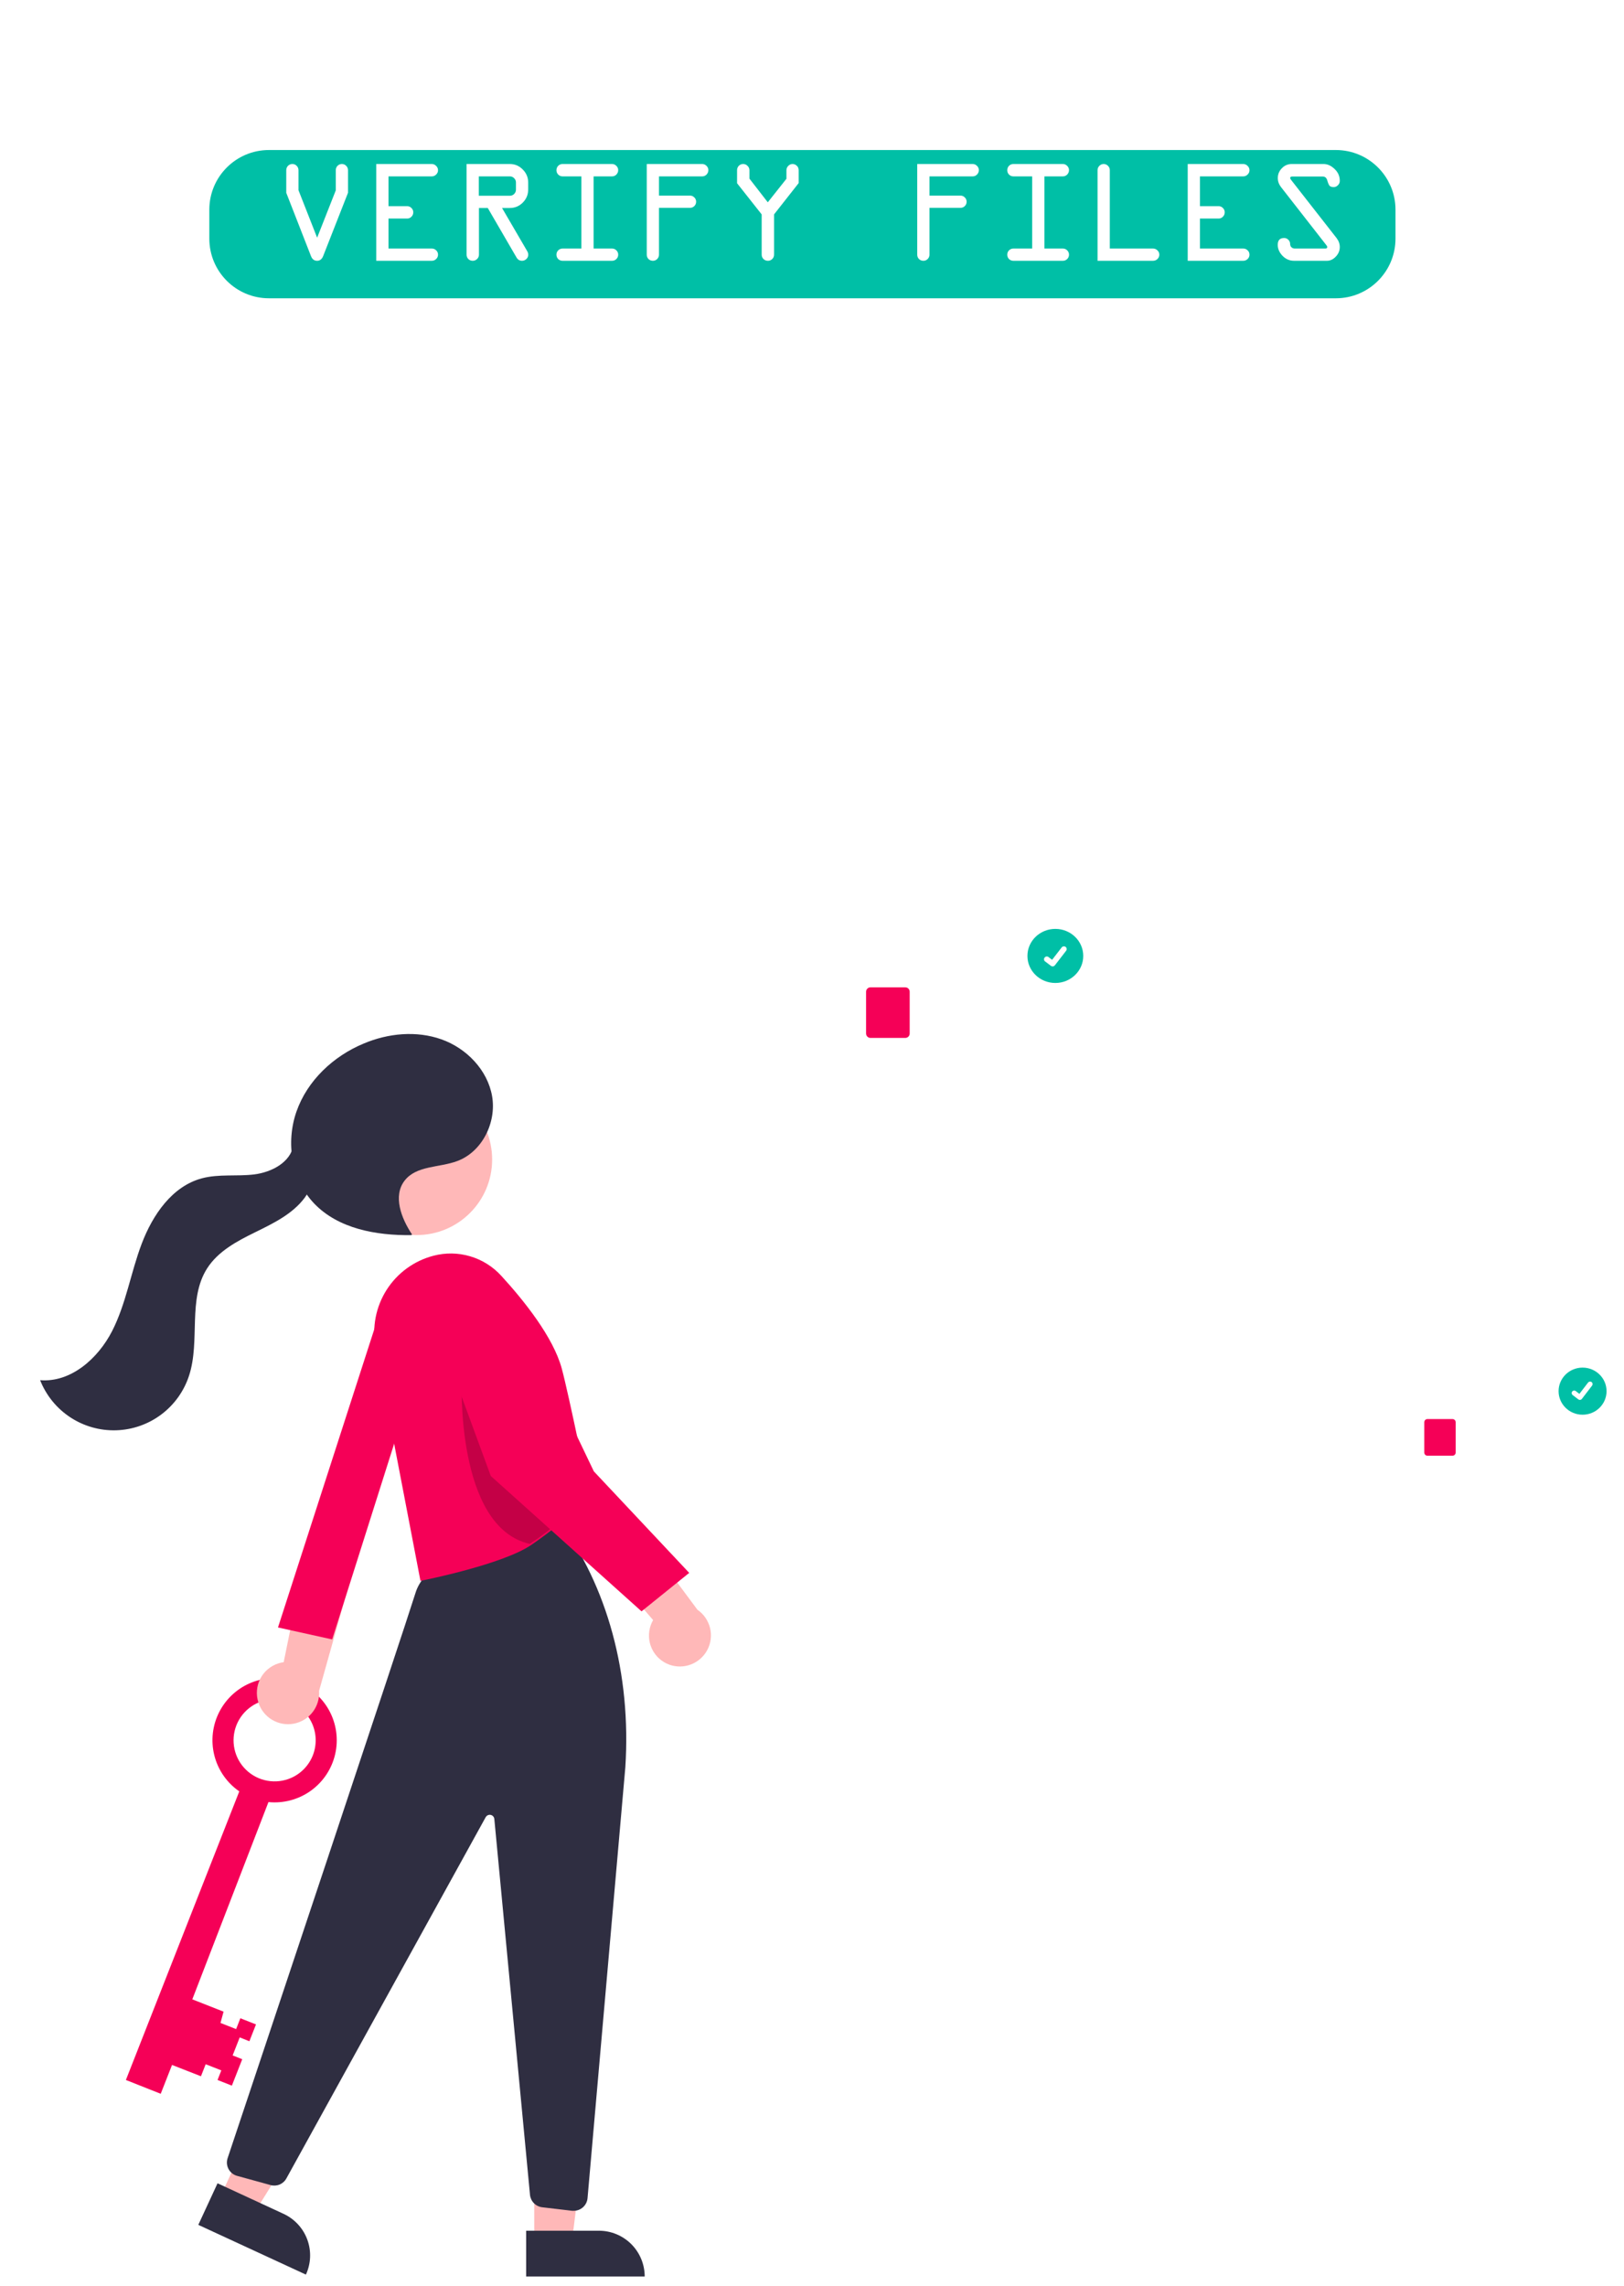 <svg width="1862" height="2621" viewBox="0 0 1862 2621" fill="none" xmlns="http://www.w3.org/2000/svg">
<g filter="url(#filter0_f)">
<path d="M1531.6 172H308.404C270.626 172 240 202.626 240 240.404V273.596C240 311.374 270.626 342 308.404 342H1531.6C1569.37 342 1600 311.374 1600 273.596V240.404C1600 202.626 1569.37 172 1531.6 172Z" fill="#00BFA6"/>
</g>
<g filter="url(#filter1_f)">
<path d="M399.013 195.208V221.01L370.456 293.739C369.009 297.246 366.726 299 363.609 299C360.324 299 357.986 297.246 356.595 293.739L328.204 221.01V195.208C328.204 193.204 328.872 191.506 330.208 190.114C331.6 188.723 333.27 188.027 335.218 188.027C337.167 188.027 338.809 188.723 340.145 190.114C341.537 191.506 342.233 193.204 342.233 195.208V218.087L363.609 272.53L384.985 218.254V195.208C384.985 193.204 385.653 191.506 386.989 190.114C388.381 188.723 390.051 188.027 391.999 188.027C393.948 188.027 395.59 188.723 396.926 190.114C398.318 191.506 399.013 193.204 399.013 195.208ZM495.04 202.222H445.44V236.374H466.816C468.709 236.374 470.351 237.07 471.743 238.462C473.135 239.853 473.831 241.495 473.831 243.388C473.831 245.392 473.135 247.09 471.743 248.482C470.407 249.873 468.765 250.569 466.816 250.569H445.44V284.972H495.207C497.1 284.972 498.742 285.668 500.133 287.059C501.525 288.395 502.221 290.038 502.221 291.986C502.221 293.934 501.497 295.604 500.05 296.996C498.658 298.332 496.988 299 495.04 299H431.412V188.027H495.04C496.988 188.027 498.658 188.75 500.05 190.198C501.497 191.59 502.221 193.26 502.221 195.208C502.221 197.101 501.497 198.743 500.05 200.134C498.658 201.526 496.988 202.222 495.04 202.222ZM534.954 291.986V188.027H584.553C590.287 188.027 595.214 190.114 599.333 194.289C603.508 198.464 605.596 203.447 605.596 209.236V217.252C605.596 223.097 603.536 228.107 599.416 232.282C595.297 236.402 590.343 238.462 584.553 238.462H575.619L604.343 287.727C605.234 289.175 605.679 290.622 605.679 292.069C605.679 293.962 604.955 295.604 603.508 296.996C602.061 298.332 600.419 299 598.581 299C595.798 299 593.683 297.747 592.235 295.242L559.252 238.462H549.149V291.986C549.149 293.934 548.425 295.604 546.978 296.996C545.586 298.332 543.916 299 541.968 299C540.019 299 538.349 298.332 536.958 296.996C535.622 295.604 534.954 293.934 534.954 291.986ZM548.982 224.433H584.553C586.502 224.433 588.144 223.765 589.48 222.429C590.872 221.038 591.567 219.368 591.567 217.419V209.236C591.567 207.288 590.872 205.646 589.48 204.31C588.144 202.918 586.502 202.222 584.553 202.222H548.982V224.433ZM645.008 188.027H701.789C703.626 188.027 705.24 188.723 706.632 190.114C708.079 191.506 708.803 193.148 708.803 195.041C708.803 196.989 708.107 198.687 706.716 200.134C705.324 201.526 703.682 202.222 701.789 202.222H680.58V284.972H701.789C703.737 284.972 705.38 285.668 706.716 287.059C708.107 288.395 708.803 290.038 708.803 291.986C708.803 293.934 708.107 295.604 706.716 296.996C705.324 298.332 703.682 299 701.789 299H645.008C643.06 299 641.39 298.332 639.998 296.996C638.662 295.604 637.994 293.934 637.994 291.986C637.994 290.038 638.662 288.395 639.998 287.059C641.39 285.668 643.06 284.972 645.008 284.972H666.551V202.222H645.008C643.06 202.222 641.39 201.526 639.998 200.134C638.662 198.743 637.994 197.101 637.994 195.208C637.994 193.204 638.662 191.506 639.998 190.114C641.39 188.723 643.06 188.027 645.008 188.027ZM741.536 291.986V188.027H805.164C807.001 188.027 808.615 188.723 810.007 190.114C811.454 191.506 812.178 193.148 812.178 195.041C812.178 196.989 811.482 198.687 810.09 200.134C808.698 201.526 807.056 202.222 805.164 202.222H755.564V224.266H791.135C793.084 224.266 794.726 224.962 796.062 226.354C797.454 227.69 798.149 229.332 798.149 231.28C798.149 233.229 797.454 234.899 796.062 236.291C794.726 237.627 793.084 238.295 791.135 238.295H755.564V291.986C755.564 293.934 754.868 295.604 753.476 296.996C752.14 298.332 750.498 299 748.55 299C746.601 299 744.931 298.332 743.54 296.996C742.204 295.604 741.536 293.934 741.536 291.986ZM887.496 245.81V291.986C887.496 293.934 886.8 295.604 885.408 296.996C884.017 298.332 882.374 299 880.482 299C878.478 299 876.78 298.332 875.388 296.996C873.997 295.604 873.301 293.934 873.301 291.986V245.81L845.077 210.071V195.208C845.077 193.204 845.745 191.506 847.081 190.114C848.473 188.723 850.143 188.027 852.091 188.027C854.04 188.027 855.71 188.75 857.101 190.198C858.549 191.59 859.272 193.26 859.272 195.208V204.811L880.315 231.948L901.691 204.978V195.208C901.691 193.26 902.387 191.59 903.779 190.198C905.17 188.75 906.813 188.027 908.705 188.027C910.542 188.027 912.157 188.695 913.548 190.031C914.996 191.311 915.719 193.037 915.719 195.208V209.904L887.496 245.81ZM1051.66 291.986V188.027H1115.29C1117.12 188.027 1118.74 188.723 1120.13 190.114C1121.58 191.506 1122.3 193.148 1122.3 195.041C1122.3 196.989 1121.61 198.687 1120.21 200.134C1118.82 201.526 1117.18 202.222 1115.29 202.222H1065.69V224.266H1101.26C1103.21 224.266 1104.85 224.962 1106.19 226.354C1107.58 227.69 1108.27 229.332 1108.27 231.28C1108.27 233.229 1107.58 234.899 1106.19 236.291C1104.85 237.627 1103.21 238.295 1101.26 238.295H1065.69V291.986C1065.69 293.934 1064.99 295.604 1063.6 296.996C1062.26 298.332 1060.62 299 1058.67 299C1056.73 299 1055.06 298.332 1053.66 296.996C1052.33 295.604 1051.66 293.934 1051.66 291.986ZM1161.88 188.027H1218.66C1220.5 188.027 1222.11 188.723 1223.5 190.114C1224.95 191.506 1225.68 193.148 1225.68 195.041C1225.68 196.989 1224.98 198.687 1223.59 200.134C1222.2 201.526 1220.55 202.222 1218.66 202.222H1197.45V284.972H1218.66C1220.61 284.972 1222.25 285.668 1223.59 287.059C1224.98 288.395 1225.68 290.038 1225.68 291.986C1225.68 293.934 1224.98 295.604 1223.59 296.996C1222.2 298.332 1220.55 299 1218.66 299H1161.88C1159.93 299 1158.26 298.332 1156.87 296.996C1155.53 295.604 1154.87 293.934 1154.87 291.986C1154.87 290.038 1155.53 288.395 1156.87 287.059C1158.26 285.668 1159.93 284.972 1161.88 284.972H1183.42V202.222H1161.88C1159.93 202.222 1158.26 201.526 1156.87 200.134C1155.53 198.743 1154.87 197.101 1154.87 195.208C1154.87 193.204 1155.53 191.506 1156.87 190.114C1158.26 188.723 1159.93 188.027 1161.88 188.027ZM1258.41 299V195.041C1258.41 193.148 1259.1 191.506 1260.5 190.114C1261.89 188.723 1263.53 188.027 1265.42 188.027C1267.32 188.027 1268.96 188.723 1270.35 190.114C1271.74 191.506 1272.44 193.148 1272.44 195.041V284.972H1322.04C1323.98 284.972 1325.65 285.668 1327.05 287.059C1328.49 288.395 1329.22 290.038 1329.22 291.986C1329.22 293.934 1328.49 295.604 1327.05 296.996C1325.65 298.332 1323.98 299 1322.04 299H1258.41ZM1425.41 202.222H1375.81V236.374H1397.19C1399.08 236.374 1400.72 237.07 1402.11 238.462C1403.51 239.853 1404.2 241.495 1404.2 243.388C1404.2 245.392 1403.51 247.09 1402.11 248.482C1400.78 249.873 1399.14 250.569 1397.19 250.569H1375.81V284.972H1425.58C1427.47 284.972 1429.11 285.668 1430.5 287.059C1431.9 288.395 1432.59 290.038 1432.59 291.986C1432.59 293.934 1431.87 295.604 1430.42 296.996C1429.03 298.332 1427.36 299 1425.41 299H1361.78V188.027H1425.41C1427.36 188.027 1429.03 188.75 1430.42 190.198C1431.87 191.59 1432.59 193.26 1432.59 195.208C1432.59 197.101 1431.87 198.743 1430.42 200.134C1429.03 201.526 1427.36 202.222 1425.41 202.222ZM1481.02 188.027H1517.51C1521.97 188.027 1526.17 189.919 1530.12 193.705C1534.13 197.435 1536.13 201.971 1536.13 207.316C1536.13 209.32 1535.41 211.017 1533.96 212.409C1532.57 213.801 1531.01 214.497 1529.29 214.497C1526.89 214.497 1525.25 213.968 1524.36 212.91C1523.47 211.797 1522.61 209.765 1521.77 206.815C1520.99 203.864 1519.21 202.389 1516.43 202.389H1481.77C1480.1 202.389 1479.27 202.918 1479.27 203.976C1479.27 204.644 1479.63 205.423 1480.36 206.314L1532.38 272.864C1534.88 276.093 1536.13 279.544 1536.13 283.218C1536.13 287.393 1534.6 291.067 1531.54 294.24C1528.54 297.413 1525.17 299 1521.44 299H1483.61C1478.6 299 1474.23 297.107 1470.5 293.322C1466.83 289.481 1464.99 285.278 1464.99 280.713C1464.99 275.48 1467.44 272.864 1472.34 272.864C1474.23 272.864 1475.85 273.56 1477.18 274.952C1478.52 276.288 1479.19 277.874 1479.19 279.711C1479.19 281.214 1479.69 282.467 1480.69 283.469C1481.75 284.471 1483.05 284.972 1484.61 284.972H1519.52C1521.02 284.972 1521.77 284.387 1521.77 283.218C1521.77 282.662 1521.41 281.938 1520.69 281.047L1468.75 214.497C1466.3 211.324 1465.07 207.872 1465.07 204.143C1465.07 199.8 1466.63 196.043 1469.75 192.87C1472.87 189.641 1476.63 188.027 1481.02 188.027Z" fill="white"/>
</g>
<g filter="url(#filter2_f)">
<path d="M274.355 2053.85C260.086 2044 249.901 2029.28 245.71 2012.45C241.518 1995.62 243.608 1977.84 251.588 1962.44C259.568 1947.05 272.889 1935.09 289.055 1928.81C305.221 1922.53 323.122 1922.36 339.402 1928.34C355.681 1934.32 369.223 1946.03 377.488 1961.27C385.752 1976.52 388.173 1994.25 384.295 2011.16C380.418 2028.06 370.508 2042.97 356.425 2053.09C342.341 2063.21 325.051 2067.84 307.794 2066.13L220.494 2292.3L256.331 2306.41L252.804 2319.35L270.722 2326.4L275.59 2313.99L293.508 2321.04L285.925 2340.34L274.849 2335.93L266.736 2356.6L277.741 2360.94L265.854 2391.24L249.417 2384.75L253.756 2373.74L235.837 2366.69L230.405 2380.48L197.249 2367.5L184.269 2400.58L144.34 2384.75L274.355 2053.85ZM358.022 1976.46C354.296 1967.93 348.123 1960.69 340.283 1955.67C332.444 1950.64 323.291 1948.05 313.98 1948.23C304.67 1948.4 295.621 1951.33 287.976 1956.65C280.332 1961.97 274.436 1969.44 271.034 1978.1C267.632 1986.77 266.876 1996.25 268.862 2005.35C270.848 2014.45 275.488 2022.75 282.193 2029.22C288.899 2035.68 297.369 2040.01 306.534 2041.65C315.7 2043.3 325.147 2042.2 333.684 2038.47C345.13 2033.47 354.124 2024.13 358.687 2012.51C363.251 2000.88 363.012 1987.92 358.022 1976.46V1976.46Z" fill="#F50057"/>
</g>
<g filter="url(#filter3_f)">
<path d="M1401.12 1975C1274.78 1975 1160.61 1887.4 1132.24 1759.13C1105.95 1640.4 1181.25 1522.41 1300.05 1496.16C1345.84 1486.05 1393.78 1494.54 1433.31 1519.75C1472.85 1544.95 1500.75 1584.82 1510.88 1630.58V1630.58C1518.96 1667.28 1512.14 1705.69 1491.92 1737.38C1471.7 1769.06 1439.73 1791.43 1403.02 1799.59C1377.66 1805.1 1351.18 1801.82 1327.93 1790.29C1304.68 1778.77 1286.04 1759.68 1275.08 1736.17C1274.97 1735.97 1274.91 1735.75 1274.88 1735.52C1274.86 1735.29 1274.89 1735.06 1274.96 1734.85C1275.03 1734.63 1275.15 1734.43 1275.3 1734.26C1275.45 1734.08 1275.64 1733.95 1275.85 1733.85C1276.05 1733.75 1276.28 1733.7 1276.51 1733.7C1276.74 1733.69 1276.97 1733.73 1277.18 1733.82C1277.39 1733.9 1277.58 1734.03 1277.74 1734.2C1277.9 1734.36 1278.03 1734.55 1278.11 1734.77C1288.76 1757.58 1306.85 1776.11 1329.42 1787.29C1351.99 1798.47 1377.69 1801.65 1402.3 1796.31C1438.14 1788.34 1469.36 1766.5 1489.1 1735.56C1508.85 1704.62 1515.51 1667.12 1507.62 1631.28C1502.7 1609.04 1493.44 1587.99 1480.38 1569.33C1467.32 1550.66 1450.71 1534.75 1431.49 1522.5C1412.28 1510.25 1390.84 1501.91 1368.4 1497.94C1345.96 1493.98 1322.95 1494.47 1300.7 1499.38C1244.45 1511.87 1195.45 1546.16 1164.46 1594.72C1133.48 1643.27 1123.04 1702.14 1135.43 1758.38C1167.83 1904.78 1313.35 1997.53 1459.85 1965.17C1508.25 1954.52 1553.73 1933.42 1593.11 1903.35C1632.49 1873.28 1664.82 1834.98 1687.83 1791.11C1688.04 1790.71 1688.39 1790.42 1688.81 1790.28C1689.24 1790.15 1689.7 1790.19 1690.09 1790.39C1690.49 1790.59 1690.79 1790.95 1690.92 1791.37C1691.06 1791.79 1691.02 1792.25 1690.81 1792.65C1667.58 1836.95 1634.94 1875.64 1595.18 1906.01C1555.42 1936.38 1509.5 1957.7 1460.63 1968.48C1441.09 1972.8 1421.13 1974.98 1401.12 1975V1975Z" fill="white"/>
<path d="M1299.73 1494.69L1299.73 1494.69C1180.11 1521.13 1104.3 1639.91 1130.77 1759.46C1159.31 1888.43 1274.1 1976.5 1401.12 1976.5V1975L1401.12 1976.5C1421.24 1976.48 1441.31 1974.28 1460.96 1969.94C1510.04 1959.12 1556.16 1937.71 1596.1 1907.2C1636.03 1876.7 1668.81 1837.84 1692.14 1793.34L1692.15 1793.34C1692.53 1792.59 1692.61 1791.72 1692.35 1790.91C1692.09 1790.11 1691.53 1789.44 1690.78 1789.06C1690.03 1788.67 1689.16 1788.6 1688.36 1788.85C1687.56 1789.11 1686.89 1789.67 1686.5 1790.42C1663.59 1834.09 1631.41 1872.23 1592.2 1902.16C1552.99 1932.09 1507.71 1953.1 1459.53 1963.7L1459.53 1963.7C1313.84 1995.88 1169.11 1903.64 1136.9 1758.06C1124.59 1702.2 1134.96 1643.75 1165.73 1595.52C1196.5 1547.3 1245.16 1513.25 1301.03 1500.85C1323.09 1495.97 1345.89 1495.49 1368.14 1499.42C1390.39 1503.35 1411.64 1511.63 1430.69 1523.77C1449.74 1535.91 1466.21 1551.68 1479.15 1570.19C1492.1 1588.69 1501.28 1609.56 1506.16 1631.6C1513.96 1667.06 1507.37 1704.15 1487.84 1734.75C1468.31 1765.35 1437.43 1786.96 1401.98 1794.84C1377.7 1800.12 1352.35 1796.98 1330.08 1785.95C1307.83 1774.92 1289.99 1756.66 1279.49 1734.17C1279.33 1733.79 1279.1 1733.44 1278.81 1733.14C1278.51 1732.83 1278.14 1732.59 1277.74 1732.43C1277.34 1732.26 1276.91 1732.19 1276.47 1732.2C1276.04 1732.21 1275.61 1732.31 1275.22 1732.49C1274.82 1732.67 1274.47 1732.93 1274.18 1733.26C1273.89 1733.58 1273.67 1733.96 1273.54 1734.38C1273.4 1734.79 1273.35 1735.23 1273.39 1735.66C1273.43 1736.07 1273.55 1736.48 1273.74 1736.84C1284.85 1760.65 1303.72 1779.97 1327.27 1791.64C1350.82 1803.31 1377.65 1806.63 1403.34 1801.05L1403.35 1801.05C1440.44 1792.81 1472.75 1770.2 1493.19 1738.18C1513.62 1706.16 1520.51 1667.35 1512.35 1630.26L1510.89 1630.58L1512.35 1630.26C1502.13 1584.11 1473.99 1543.9 1434.12 1518.48C1394.25 1493.06 1345.91 1484.5 1299.73 1494.69Z" stroke="white" stroke-width="3"/>
</g>
<g filter="url(#filter4_f)">
<path d="M1727.05 1593.95C1726.58 1593.96 1726.12 1593.8 1725.77 1593.49C1725.41 1593.18 1725.18 1592.75 1725.13 1592.28C1723.53 1578.69 1721.13 1565.21 1717.93 1551.91C1667.02 1340.04 1459.23 1189.21 1223.79 1193.66C1223.32 1193.66 1222.86 1193.47 1222.52 1193.13C1222.19 1192.8 1222 1192.34 1222 1191.87C1222 1191.39 1222.19 1190.94 1222.52 1190.6C1222.86 1190.27 1223.32 1190.08 1223.79 1190.08C1462.01 1186 1670.35 1337.07 1721.82 1551.21C1725.02 1564.66 1727.42 1578.29 1728.99 1592.03C1729.01 1592.27 1728.99 1592.51 1728.91 1592.74C1728.84 1592.97 1728.72 1593.18 1728.57 1593.36C1728.41 1593.55 1728.22 1593.7 1728.01 1593.81C1727.79 1593.91 1727.56 1593.98 1727.32 1594H1727.1L1727.05 1593.95Z" fill="white"/>
<path d="M1223.79 1195.16H1223.8L1223.82 1195.16C1458.64 1190.72 1665.74 1341.15 1716.47 1552.26C1719.66 1565.51 1722.05 1578.93 1723.64 1592.45C1723.74 1593.29 1724.14 1594.07 1724.78 1594.62C1725.24 1595.02 1725.79 1595.28 1726.37 1595.39L1726.48 1595.5H1727.1H1727.32H1727.38L1727.44 1595.5C1727.87 1595.46 1728.3 1595.34 1728.69 1595.14C1729.08 1594.94 1729.43 1594.67 1729.71 1594.33C1730 1594 1730.21 1593.61 1730.34 1593.19C1730.48 1592.78 1730.53 1592.34 1730.49 1591.9L1730.49 1591.88L1730.48 1591.86C1728.9 1578.06 1726.5 1564.37 1723.27 1550.86L1723.27 1550.86C1671.62 1335.96 1462.61 1184.5 1223.78 1188.58C1222.91 1188.58 1222.08 1188.93 1221.46 1189.54C1220.85 1190.16 1220.5 1191 1220.5 1191.87C1220.5 1192.74 1220.85 1193.58 1221.46 1194.19C1222.08 1194.81 1222.92 1195.16 1223.79 1195.16Z" stroke="white" stroke-width="3"/>
</g>
<g filter="url(#filter5_f)">
<path d="M804.363 1872C803.974 1872.01 803.595 1871.88 803.291 1871.64C802.986 1871.4 802.775 1871.06 802.693 1870.68C781.686 1775.8 786.828 1676.99 817.568 1584.82C848.308 1492.65 903.488 1410.59 977.198 1347.44C977.363 1347.29 977.556 1347.17 977.766 1347.1C977.977 1347.02 978.2 1346.99 978.423 1347C978.646 1347.01 978.865 1347.07 979.065 1347.17C979.266 1347.27 979.445 1347.41 979.592 1347.58C979.738 1347.75 979.849 1347.94 979.918 1348.16C979.987 1348.37 980.013 1348.59 979.994 1348.82C979.975 1349.04 979.911 1349.26 979.806 1349.46C979.702 1349.65 979.559 1349.83 979.385 1349.97C906.141 1412.74 851.31 1494.28 820.765 1585.88C790.219 1677.48 785.109 1775.67 805.982 1869.96C806.031 1870.17 806.037 1870.4 806 1870.61C805.963 1870.83 805.883 1871.04 805.765 1871.23C805.647 1871.41 805.493 1871.58 805.313 1871.7C805.132 1871.83 804.928 1871.92 804.713 1871.97L804.363 1872Z" fill="white"/>
<path d="M804.396 1873.5L804.451 1873.5L804.505 1873.49L804.856 1873.46L804.947 1873.45L805.036 1873.43C805.445 1873.34 805.832 1873.17 806.175 1872.93C806.518 1872.69 806.809 1872.38 807.033 1872.03C807.256 1871.67 807.408 1871.28 807.478 1870.87C807.548 1870.46 807.537 1870.04 807.446 1869.63C786.633 1775.62 791.728 1677.69 822.188 1586.35C852.646 1495.02 907.318 1413.71 980.35 1351.12C980.672 1350.85 980.938 1350.52 981.133 1350.16C981.331 1349.78 981.452 1349.37 981.488 1348.95C981.525 1348.52 981.476 1348.1 981.345 1347.69C981.214 1347.29 981.004 1346.92 980.726 1346.59C980.448 1346.27 980.108 1346.01 979.727 1345.82C979.346 1345.64 978.931 1345.53 978.506 1345.5C978.082 1345.48 977.658 1345.54 977.258 1345.69C976.869 1345.83 976.511 1346.04 976.204 1346.32C902.296 1409.65 846.968 1491.92 816.145 1584.35C785.32 1676.77 780.163 1775.86 801.228 1871C801.383 1871.72 801.782 1872.36 802.36 1872.82C802.938 1873.27 803.658 1873.52 804.396 1873.5Z" stroke="white" stroke-width="3"/>
</g>
<g filter="url(#filter6_f)">
<path d="M1803.69 1793H1614.32C1608.41 1793 1602.73 1790.64 1598.55 1786.46C1594.36 1782.27 1592.01 1776.59 1592 1770.67V1616.33C1592.01 1610.41 1594.36 1604.73 1598.55 1600.54C1602.73 1596.36 1608.41 1594 1614.32 1594H1803.69C1809.61 1594 1815.28 1596.36 1819.46 1600.54C1823.64 1604.73 1826 1610.41 1826 1616.33V1770.67C1826 1776.59 1823.64 1782.27 1819.46 1786.45C1815.28 1790.64 1809.61 1793 1803.69 1793ZM1614.32 1597.36C1609.3 1597.36 1604.48 1599.36 1600.92 1602.92C1597.36 1606.47 1595.36 1611.3 1595.35 1616.33V1770.67C1595.36 1775.7 1597.36 1780.53 1600.92 1784.08C1604.48 1787.64 1609.3 1789.64 1614.32 1789.64H1803.69C1808.72 1789.64 1813.54 1787.64 1817.09 1784.08C1820.65 1780.53 1822.64 1775.7 1822.65 1770.67V1616.33C1822.64 1611.3 1820.65 1606.47 1817.09 1602.92C1813.54 1599.36 1808.72 1597.36 1803.69 1597.36H1614.32Z" fill="white"/>
<path d="M1803.69 1794.5H1803.7C1810.01 1794.5 1816.06 1791.98 1820.52 1787.52C1824.99 1783.05 1827.5 1776.99 1827.5 1770.67V1770.67V1616.33V1616.33C1827.5 1610.01 1824.99 1603.95 1820.52 1599.48C1816.06 1595.02 1810.01 1592.5 1803.7 1592.5H1803.69L1614.32 1592.5L1614.32 1592.5C1608.01 1592.5 1601.95 1595.02 1597.49 1599.48C1593.02 1603.95 1590.51 1610.01 1590.5 1616.33V1616.33L1590.5 1770.67L1590.5 1770.67C1590.51 1776.99 1593.02 1783.05 1597.49 1787.52C1601.95 1791.98 1608.01 1794.5 1614.32 1794.5H1614.32H1803.69ZM1601.98 1603.98C1605.25 1600.7 1609.69 1598.86 1614.32 1598.86C1614.32 1598.86 1614.32 1598.86 1614.32 1598.86H1803.69C1803.69 1598.86 1803.69 1598.86 1803.69 1598.86C1808.32 1598.86 1812.76 1600.7 1816.03 1603.98C1819.3 1607.25 1821.14 1611.7 1821.15 1616.33V1770.67C1821.14 1775.3 1819.3 1779.75 1816.03 1783.02C1812.76 1786.3 1808.32 1788.14 1803.69 1788.14H1614.32C1609.69 1788.14 1605.26 1786.3 1601.98 1783.02C1598.7 1779.75 1596.86 1775.3 1596.85 1770.67V1616.33C1596.86 1611.7 1598.7 1607.25 1601.98 1603.98Z" stroke="white" stroke-width="3"/>
</g>
<g filter="url(#filter7_f)">
<path d="M1781.74 1642.98H1686.35C1685.52 1642.99 1684.71 1642.65 1684.1 1642.04C1683.48 1641.43 1683.09 1640.58 1683 1639.67C1682.98 1639.22 1683.04 1638.76 1683.18 1638.32C1683.32 1637.89 1683.54 1637.49 1683.82 1637.15C1684.1 1636.81 1684.43 1636.53 1684.81 1636.33C1685.19 1636.14 1685.6 1636.02 1686.02 1636H1783.35C1786.54 1639.09 1784.6 1643 1781.81 1643L1781.74 1642.98Z" fill="white"/>
</g>
<g filter="url(#filter8_f)">
<path d="M1781.74 1659H1686.35C1685.52 1659 1684.71 1658.71 1684.09 1658.19C1683.47 1657.66 1683.08 1656.93 1683 1656.15C1682.96 1655.36 1683.26 1654.58 1683.82 1653.99C1684.38 1653.4 1685.17 1653.04 1686.02 1653H1783.35C1786.54 1655.65 1784.6 1659 1781.81 1659H1781.74Z" fill="white"/>
</g>
<g filter="url(#filter9_f)">
<path d="M1665.45 1669H1636.55C1635.61 1669 1634.71 1668.62 1634.04 1667.94C1633.37 1667.26 1633 1666.34 1633 1665.38V1630.62C1633 1629.66 1633.37 1628.74 1634.04 1628.06C1634.71 1627.38 1635.61 1627 1636.55 1627H1665.45C1666.39 1627 1667.29 1627.38 1667.96 1628.06C1668.63 1628.74 1669 1629.66 1669 1630.62V1665.38C1669 1666.34 1668.63 1667.26 1667.96 1667.94C1667.29 1668.62 1666.39 1669 1665.45 1669V1669Z" fill="#F50057"/>
</g>
<g filter="url(#filter10_f)">
<path d="M1781.82 1693.98H1636.35C1635.52 1693.99 1634.71 1693.65 1634.09 1693.04C1633.48 1692.43 1633.09 1691.58 1633 1690.67C1632.96 1689.75 1633.26 1688.84 1633.82 1688.16C1634.38 1687.47 1635.17 1687.05 1636.01 1687H1783.34C1786.55 1690.09 1784.59 1694 1781.82 1694V1693.98Z" fill="white"/>
</g>
<g filter="url(#filter11_f)">
<path d="M1781.82 1710H1636.35C1635.51 1710 1634.71 1709.71 1634.09 1709.19C1633.47 1708.66 1633.08 1707.93 1633 1707.15C1632.98 1706.76 1633.04 1706.36 1633.18 1705.99C1633.32 1705.62 1633.54 1705.28 1633.82 1704.99C1634.1 1704.69 1634.43 1704.46 1634.81 1704.29C1635.19 1704.12 1635.6 1704.02 1636.01 1704H1783.34C1786.55 1706.65 1784.59 1710 1781.82 1710Z" fill="white"/>
</g>
<g filter="url(#filter12_f)">
<path d="M1781.82 1727H1636.35C1635.51 1727 1634.71 1726.71 1634.09 1726.19C1633.47 1725.66 1633.08 1724.93 1633 1724.15C1632.98 1723.76 1633.04 1723.36 1633.18 1722.99C1633.32 1722.62 1633.54 1722.28 1633.82 1721.99C1634.1 1721.69 1634.43 1721.46 1634.81 1721.29C1635.19 1721.12 1635.6 1721.02 1636.01 1721H1783.34C1786.55 1723.65 1784.59 1727 1781.82 1727Z" fill="white"/>
</g>
<g filter="url(#filter13_f)">
<path d="M1781.82 1743.98H1636.35C1635.52 1743.99 1634.71 1743.65 1634.09 1743.04C1633.48 1742.43 1633.09 1741.58 1633 1740.67C1632.96 1739.75 1633.26 1738.84 1633.82 1738.16C1634.38 1737.47 1635.17 1737.05 1636.01 1737H1783.34C1786.55 1740.09 1784.59 1744 1781.82 1744V1743.98Z" fill="white"/>
</g>
<g filter="url(#filter14_f)">
<path d="M1781.82 1760.98H1636.35C1635.52 1760.99 1634.71 1760.7 1634.09 1760.18C1633.48 1759.65 1633.09 1758.93 1633 1758.15C1632.96 1757.36 1633.26 1756.58 1633.82 1755.99C1634.38 1755.4 1635.17 1755.04 1636.01 1755H1783.34C1786.55 1757.65 1784.59 1761 1781.82 1761V1760.98Z" fill="white"/>
</g>
<g filter="url(#filter15_f)">
<path d="M296.189 1951.7C294.768 1947.27 294.234 1942.6 294.619 1937.96C295.004 1933.31 296.299 1928.79 298.432 1924.65C300.564 1920.51 303.492 1916.83 307.047 1913.82C310.602 1910.82 314.716 1908.54 319.152 1907.12C321.137 1906.47 323.18 1906 325.254 1905.74L350.368 1782.29L396.752 1828.5L365.817 1938.72C366.421 1947.44 363.801 1956.08 358.453 1963C353.106 1969.92 345.404 1974.63 336.812 1976.24C328.219 1977.85 319.334 1976.25 311.845 1971.74C304.356 1967.23 298.785 1960.12 296.189 1951.77V1951.7Z" fill="#FFB8B8"/>
</g>
<g filter="url(#filter16_f)">
<path d="M441.724 1484.98L318.728 1865.92L380.843 1879.64L507.649 1479.33L496.467 1469.63C492.212 1465.94 487.106 1463.36 481.607 1462.12C476.108 1460.89 470.389 1461.04 464.962 1462.56C459.536 1464.08 454.572 1466.92 450.516 1470.84C446.46 1474.75 443.439 1479.61 441.724 1484.98V1484.98Z" fill="#F50057"/>
</g>
<g filter="url(#filter17_f)">
<path d="M612.55 2569.96H655.794L676.358 2403.16H612.55V2569.96Z" fill="#FFB8B8"/>
</g>
<g filter="url(#filter18_f)">
<path d="M739.179 2610.1H603.273V2557.58H686.693C700.613 2557.58 713.963 2563.11 723.806 2572.95C733.649 2582.8 739.179 2596.15 739.179 2610.07V2610.1Z" fill="#2F2E41"/>
</g>
<g filter="url(#filter19_f)">
<path d="M252.768 2518.29L291.992 2536.45L380.738 2393.74L322.82 2366.93L252.768 2518.29Z" fill="#FFB8B8"/>
</g>
<g filter="url(#filter20_f)">
<path d="M350.827 2607.92L227.372 2550.85L249.418 2503.19L325.113 2538.22C337.749 2544.07 347.544 2554.7 352.346 2567.77C357.148 2580.84 356.563 2595.28 350.721 2607.92H350.827Z" fill="#2F2E41"/>
</g>
<g filter="url(#filter21_f)">
<path d="M657.875 2534.73C657.252 2534.76 656.628 2534.76 656.006 2534.73L621.791 2530.7C618.187 2530.3 614.828 2528.69 612.264 2526.12C609.7 2523.56 608.084 2520.2 607.682 2516.6L566.766 2085.49C566.699 2084.8 566.497 2084.13 566.17 2083.51C565.844 2082.9 565.399 2082.35 564.861 2081.91C564.324 2081.47 563.705 2081.14 563.039 2080.93C562.373 2080.73 561.674 2080.66 560.981 2080.73C560.126 2080.82 559.304 2081.11 558.586 2081.59C557.868 2082.06 557.274 2082.7 556.854 2083.45L328.358 2497.62C326.641 2500.75 323.915 2503.21 320.622 2504.59C317.33 2505.98 313.666 2506.2 310.228 2505.24L271.78 2494.66C269.774 2494.1 267.896 2493.16 266.255 2491.88C264.614 2490.59 263.242 2489 262.216 2487.19C261.191 2485.38 260.533 2483.38 260.279 2481.32C260.026 2479.25 260.183 2477.16 260.74 2475.15C260.806 2474.87 260.888 2474.6 260.987 2474.34C294.461 2374.2 462.041 1872.23 476.468 1826.06C493.61 1770.83 621.509 1749.1 632.514 1747.3L638.863 1740.98L640.062 1742.61C696.499 1818.62 723.835 1919.25 716.992 2026.02L673.642 2520.23C673.298 2524.18 671.49 2527.85 668.572 2530.54C665.655 2533.22 661.839 2534.71 657.875 2534.73Z" fill="#2F2E41"/>
</g>
<g filter="url(#filter22_f)">
<path d="M477.632 1416.05C525.476 1416.05 564.261 1377.27 564.261 1329.42C564.261 1281.58 525.476 1242.79 477.632 1242.79C429.788 1242.79 391.002 1281.58 391.002 1329.42C391.002 1377.27 429.788 1416.05 477.632 1416.05Z" fill="#FFB8B8"/>
</g>
<g filter="url(#filter23_f)">
<path d="M482.076 1812.48L430.648 1544.41C426.387 1521.79 430.876 1498.4 443.206 1478.96C455.537 1459.53 474.788 1445.5 497.067 1439.72C510.863 1436.11 525.383 1436.34 539.059 1440.38C552.735 1444.42 565.048 1452.12 574.667 1462.65C600.909 1491.29 634.242 1532.98 644.048 1568.89C652.302 1599.4 675.617 1713.51 675.793 1714.81L675.97 1715.73L675.335 1716.4C665.158 1726.65 654.468 1736.37 643.307 1745.53C631.914 1754.99 620.274 1763.74 608.669 1771.6C576.148 1793.54 487.684 1811.39 483.945 1812.13L482.076 1812.48Z" fill="#F50057"/>
</g>
<g opacity="0.2" filter="url(#filter24_f)">
<path d="M607.541 1770.12C620.451 1761.37 632.232 1752.48 642.038 1744.16C638.51 1691.46 560.911 1581.13 529.377 1581.13C529.377 1581.13 521.934 1751.18 607.541 1770.12Z" fill="black"/>
</g>
<g filter="url(#filter25_f)">
<path d="M767.361 1908.56C758.538 1905.34 751.355 1898.74 747.387 1890.22C743.42 1881.71 742.992 1871.97 746.198 1863.13C746.899 1861.16 747.785 1859.26 748.843 1857.45L666.446 1762.22L731.418 1753.75L799.671 1845.64C806.813 1850.55 811.921 1857.9 814.041 1866.3C816.16 1874.71 815.145 1883.6 811.185 1891.31C807.226 1899.02 800.593 1905.02 792.527 1908.2C784.462 1911.38 775.515 1911.51 767.361 1908.56V1908.56Z" fill="#FFB8B8"/>
</g>
<g filter="url(#filter26_f)">
<path d="M536.995 1445.43C540.551 1445.52 544.092 1445.92 547.577 1446.63C554.682 1448.26 561.271 1451.63 566.756 1456.43C572.24 1461.23 576.449 1467.32 579.005 1474.15L680.873 1686.95L790.218 1803.35L735.545 1847.44L562.709 1692.24L493.681 1504.3C491.467 1497.52 490.902 1490.3 492.032 1483.26C493.161 1476.21 495.953 1469.53 500.176 1463.78C504.399 1458.03 509.932 1453.36 516.316 1450.17C522.7 1446.98 529.753 1445.36 536.89 1445.43H536.995Z" fill="#F50057"/>
</g>
<g filter="url(#filter27_f)">
<path d="M472.376 1415.24C460.031 1396.79 450.331 1371.22 463.875 1353.66C477.42 1336.09 503.734 1338.88 524.227 1331.19C552.833 1320.61 569.411 1286.92 564.226 1256.87C559.041 1226.82 534.915 1201.84 506.167 1191.65C477.42 1181.45 444.969 1184.59 416.822 1196.52C382.149 1210.98 352.379 1238.84 339.927 1274.4C327.476 1309.95 334.107 1352.35 359.997 1379.62C387.722 1408.79 431.248 1416.58 471.53 1416.12" fill="#2F2E41"/>
</g>
<g filter="url(#filter28_f)">
<path d="M336.47 1313.09C332.943 1332.81 311.321 1344.03 291.427 1346.5C271.533 1348.96 250.969 1345.79 231.464 1350.97C197.355 1360.08 175.027 1392.88 162.47 1425.96C149.913 1459.05 144.587 1494.75 128.503 1526.17C112.418 1557.6 81.167 1585.36 46 1582.4C52.855 1599.81 64.923 1614.68 80.553 1624.96C96.183 1635.25 114.611 1640.45 133.313 1639.86C152.016 1639.27 170.078 1632.92 185.028 1621.66C199.978 1610.41 211.084 1594.81 216.826 1577C229.771 1537.11 214.921 1489.49 237.531 1454.15C250.052 1434.57 271.639 1423.07 292.485 1412.84C313.332 1402.61 335.165 1392.07 349.133 1373.51C363.101 1354.96 365.923 1325.68 348.71 1310.02" fill="#2F2E41"/>
</g>
<g filter="url(#filter29_f)">
<path d="M835.5 1564C848.479 1564 859 1553.48 859 1540.5C859 1527.52 848.479 1517 835.5 1517C822.521 1517 812 1527.52 812 1540.5C812 1553.48 822.521 1564 835.5 1564Z" fill="white"/>
</g>
<g filter="url(#filter30_f)">
<path d="M1582.5 1347C1595.48 1347 1606 1336.48 1606 1323.5C1606 1310.52 1595.48 1300 1582.5 1300C1569.52 1300 1559 1310.52 1559 1323.5C1559 1336.48 1569.52 1347 1582.5 1347Z" fill="white"/>
</g>
<g filter="url(#filter31_f)">
<path d="M1199.73 1358H995.272C982.988 1358 973.017 1345.27 973 1329.6V1117.4C973 1101.73 983.055 1089 995.272 1089H1199.73C1212.03 1089 1222 1101.73 1222 1117.4V1329.6C1222 1345.2 1212.03 1358 1199.73 1358ZM995.272 1092.34C984.429 1092.34 975.631 1103.57 975.631 1117.4V1329.6C975.631 1343.43 984.429 1354.66 995.272 1354.66H1199.73C1210.59 1354.66 1219.37 1343.43 1219.39 1329.6V1117.4C1219.39 1103.57 1210.59 1092.34 1199.73 1092.34H995.272Z" fill="white"/>
<path d="M971.5 1329.6L971.5 1329.6C971.517 1345.74 981.84 1359.5 995.272 1359.5H1199.73C1213.18 1359.5 1223.5 1345.67 1223.5 1329.6V1117.4C1223.5 1101.26 1213.18 1087.5 1199.73 1087.5H995.272C981.91 1087.5 971.5 1101.26 971.5 1117.4L971.5 1329.6ZM977.131 1117.4C977.131 1104.04 985.578 1093.84 995.272 1093.84H1199.73C1209.44 1093.84 1217.89 1104.04 1217.89 1117.4V1329.59C1217.87 1342.96 1209.44 1353.16 1199.73 1353.16H995.272C985.578 1353.16 977.131 1342.96 977.131 1329.6V1117.4Z" stroke="white" stroke-width="3"/>
</g>
<g filter="url(#filter32_f)">
<path d="M1199.61 1153H1067.67C1066.5 1153.03 1065.38 1152.6 1064.51 1151.81C1063.65 1151.02 1063.11 1149.92 1063.01 1148.74C1062.97 1148.15 1063.06 1147.56 1063.25 1147C1063.44 1146.44 1063.74 1145.93 1064.13 1145.49C1064.52 1145.05 1064.99 1144.69 1065.51 1144.43C1066.03 1144.18 1066.6 1144.03 1067.18 1144H1201.72C1206.15 1147.97 1203.4 1153 1199.61 1153Z" fill="white"/>
</g>
<g filter="url(#filter33_f)">
<path d="M1199.61 1176H1067.67C1066.5 1176.03 1065.38 1175.6 1064.51 1174.81C1063.65 1174.02 1063.11 1172.92 1063.01 1171.74C1062.97 1171.15 1063.06 1170.56 1063.25 1170C1063.44 1169.44 1063.74 1168.93 1064.13 1168.49C1064.52 1168.05 1064.99 1167.69 1065.51 1167.43C1066.03 1167.18 1066.6 1167.03 1067.18 1167H1201.72C1206.15 1170.97 1203.4 1176 1199.61 1176Z" fill="white"/>
</g>
<g filter="url(#filter34_f)">
<path d="M1038.08 1190H998.008C996.68 1190 995.406 1189.47 994.467 1188.51C993.528 1187.56 993 1186.27 993 1184.93V1137.07C993 1135.73 993.528 1134.44 994.467 1133.49C995.406 1132.53 996.68 1132 998.008 1132H1038.08C1039.39 1132.02 1040.64 1132.57 1041.56 1133.51C1042.48 1134.46 1043 1135.74 1043 1137.07V1185C1042.98 1186.31 1042.46 1187.58 1041.54 1188.51C1040.62 1189.44 1039.38 1189.98 1038.08 1190V1190Z" fill="#F50057"/>
</g>
<g filter="url(#filter35_f)">
<path d="M1198.6 1222.98H996.678C995.514 1223.01 994.383 1222.63 993.515 1221.93C992.647 1221.22 992.108 1220.25 992.006 1219.2C991.946 1218.14 992.354 1217.1 993.138 1216.32C993.923 1215.53 995.021 1215.06 996.191 1215H1200.72C1205.15 1218.53 1202.4 1223 1198.6 1223V1222.98Z" fill="white"/>
</g>
<g filter="url(#filter36_f)">
<path d="M1198.6 1247H996.678C995.514 1247.03 994.383 1246.6 993.515 1245.81C992.647 1245.02 992.108 1243.92 992.006 1242.74C991.946 1241.55 992.353 1240.38 993.137 1239.49C993.922 1238.6 995.019 1238.07 996.191 1238H1200.72C1205.15 1241.97 1202.4 1247 1198.6 1247Z" fill="white"/>
</g>
<g filter="url(#filter37_f)">
<path d="M1198.6 1268.98H996.678C995.514 1269.01 994.383 1268.63 993.515 1267.93C992.647 1267.22 992.108 1266.25 992.006 1265.2C991.946 1264.14 992.354 1263.1 993.138 1262.32C993.923 1261.53 995.021 1261.06 996.191 1261H1200.72C1205.15 1264.53 1202.4 1269 1198.6 1269V1268.98Z" fill="white"/>
</g>
<g filter="url(#filter38_f)">
<path d="M1198.6 1292.98H996.678C995.515 1293.01 994.386 1292.58 993.519 1291.79C992.652 1291 992.112 1289.91 992.006 1288.73C991.946 1287.54 992.353 1286.37 993.137 1285.49C993.922 1284.6 995.019 1284.07 996.191 1284H1200.72C1205.15 1287.96 1202.4 1293 1198.6 1293V1292.98Z" fill="white"/>
</g>
<g filter="url(#filter39_f)">
<path d="M1198.6 1316H996.678C995.514 1316.03 994.383 1315.6 993.515 1314.81C992.647 1314.02 992.108 1312.92 992.006 1311.74C991.946 1310.55 992.353 1309.38 993.137 1308.49C993.922 1307.6 995.019 1307.07 996.191 1307H1200.72C1205.15 1310.97 1202.4 1316 1198.6 1316Z" fill="white"/>
</g>
<g filter="url(#filter40_f)">
<path d="M1310.5 1979C1323.48 1979 1334 1968.48 1334 1955.5C1334 1942.52 1323.48 1932 1310.5 1932C1297.52 1932 1287 1942.52 1287 1955.5C1287 1968.48 1297.52 1979 1310.5 1979Z" fill="white"/>
</g>
<g filter="url(#filter41_f)">
<path d="M1344.33 1643.43C1341.65 1629.71 1334.78 1617.16 1324.68 1607.53C1314.58 1597.89 1301.75 1591.66 1287.97 1589.68C1274.18 1587.7 1260.13 1590.08 1247.75 1596.48C1235.37 1602.89 1225.28 1613 1218.88 1625.43C1205.22 1626.93 1192.65 1633.62 1183.76 1644.14C1174.87 1654.66 1170.33 1668.21 1171.08 1681.98C1171.83 1695.76 1177.8 1708.73 1187.77 1718.22C1197.75 1727.71 1210.96 1733 1224.7 1733H1341.19C1353.07 1732.96 1364.45 1728.21 1372.85 1719.77C1381.24 1711.33 1385.97 1699.89 1386 1687.96C1386.04 1676.59 1381.74 1665.64 1373.99 1657.36C1366.24 1649.08 1355.62 1644.09 1344.33 1643.43ZM1292.81 1669.97V1704.17H1264.12V1669.97H1233.66L1278.47 1624.99L1323.27 1669.99L1292.81 1669.97Z" fill="white"/>
</g>
<g filter="url(#filter42_f)">
<path d="M1814.5 1622C1829.69 1622 1842 1609.91 1842 1595C1842 1580.09 1829.69 1568 1814.5 1568C1799.31 1568 1787 1580.09 1787 1595C1787 1609.91 1799.31 1622 1814.5 1622Z" fill="#00BFA6"/>
</g>
<g filter="url(#filter43_f)">
<path d="M1811.34 1605C1810.73 1604.99 1810.14 1604.79 1809.65 1604.43V1604.43L1803.13 1599.46C1802.52 1598.99 1802.13 1598.3 1802.03 1597.54C1801.92 1596.79 1802.13 1596.02 1802.59 1595.41C1802.82 1595.11 1803.11 1594.85 1803.43 1594.66C1803.76 1594.47 1804.12 1594.35 1804.5 1594.3C1804.88 1594.25 1805.26 1594.27 1805.62 1594.37C1805.99 1594.47 1806.33 1594.64 1806.64 1594.87V1594.87L1810.85 1598.1L1820.81 1585.12C1821.28 1584.52 1821.98 1584.12 1822.74 1584.02C1823.5 1583.93 1824.27 1584.13 1824.88 1584.6V1584.6V1584.69V1584.6C1825.18 1584.83 1825.43 1585.12 1825.62 1585.45C1825.81 1585.78 1825.93 1586.14 1825.98 1586.51C1826.02 1586.89 1826 1587.27 1825.9 1587.63C1825.8 1588 1825.63 1588.34 1825.4 1588.64L1813.68 1603.91C1813.4 1604.26 1813.05 1604.54 1812.64 1604.73C1812.23 1604.92 1811.79 1605.01 1811.34 1605Z" fill="white"/>
</g>
<g filter="url(#filter44_f)">
<path d="M1210 1127C1227.67 1127 1242 1113.12 1242 1096C1242 1078.88 1227.67 1065 1210 1065C1192.33 1065 1178 1078.88 1178 1096C1178 1113.12 1192.33 1127 1210 1127Z" fill="#00BFA6"/>
</g>
<g filter="url(#filter45_f)">
<path d="M1206.87 1108C1206.18 1108.01 1205.51 1107.79 1204.96 1107.38V1107.38L1197.76 1101.92C1197.29 1101.36 1197.02 1100.65 1197 1099.91C1196.98 1099.17 1197.22 1098.46 1197.67 1097.87C1198.12 1097.29 1198.76 1096.87 1199.48 1096.69C1200.2 1096.52 1200.96 1096.59 1201.64 1096.89L1206.3 1100.44L1217.3 1086.21C1217.83 1085.56 1218.59 1085.14 1219.42 1085.03C1220.26 1084.92 1221.1 1085.13 1221.78 1085.63V1085.71V1085.63C1222.44 1086.15 1222.86 1086.9 1222.97 1087.73C1223.08 1088.56 1222.87 1089.4 1222.37 1090.07L1209.44 1106.8C1209.13 1107.18 1208.73 1107.48 1208.29 1107.69C1207.85 1107.9 1207.36 1108 1206.87 1108Z" fill="white"/>
</g>
<defs>
<filter id="filter0_f" x="68.989" y="0.989" width="1702.02" height="512.021" filterUnits="userSpaceOnUse" color-interpolation-filters="sRGB">
<feFlood flood-opacity="0" result="BackgroundImageFix"/>
<feBlend mode="normal" in="SourceGraphic" in2="BackgroundImageFix" result="shape"/>
<feGaussianBlur stdDeviation="85.505" result="effect1_foregroundBlur"/>
</filter>
<filter id="filter1_f" x="321.364" y="181.186" width="1221.61" height="124.654" filterUnits="userSpaceOnUse" color-interpolation-filters="sRGB">
<feFlood flood-opacity="0" result="BackgroundImageFix"/>
<feBlend mode="normal" in="SourceGraphic" in2="BackgroundImageFix" result="shape"/>
<feGaussianBlur stdDeviation="3.42" result="effect1_foregroundBlur"/>
</filter>
<filter id="filter2_f" x="134.34" y="1913.98" width="261.759" height="496.607" filterUnits="userSpaceOnUse" color-interpolation-filters="sRGB">
<feFlood flood-opacity="0" result="BackgroundImageFix"/>
<feBlend mode="normal" in="SourceGraphic" in2="BackgroundImageFix" result="shape"/>
<feGaussianBlur stdDeviation="5" result="effect1_foregroundBlur"/>
</filter>
<filter id="filter3_f" x="1114" y="1479" width="590.001" height="509" filterUnits="userSpaceOnUse" color-interpolation-filters="sRGB">
<feFlood flood-opacity="0" result="BackgroundImageFix"/>
<feBlend mode="normal" in="SourceGraphic" in2="BackgroundImageFix" result="shape"/>
<feGaussianBlur stdDeviation="5" result="effect1_foregroundBlur"/>
</filter>
<filter id="filter4_f" x="1209" y="1177" width="533" height="430" filterUnits="userSpaceOnUse" color-interpolation-filters="sRGB">
<feFlood flood-opacity="0" result="BackgroundImageFix"/>
<feBlend mode="normal" in="SourceGraphic" in2="BackgroundImageFix" result="shape"/>
<feGaussianBlur stdDeviation="5" result="effect1_foregroundBlur"/>
</filter>
<filter id="filter5_f" x="777" y="1334" width="216" height="551" filterUnits="userSpaceOnUse" color-interpolation-filters="sRGB">
<feFlood flood-opacity="0" result="BackgroundImageFix"/>
<feBlend mode="normal" in="SourceGraphic" in2="BackgroundImageFix" result="shape"/>
<feGaussianBlur stdDeviation="5" result="effect1_foregroundBlur"/>
</filter>
<filter id="filter6_f" x="1579" y="1581" width="260" height="225" filterUnits="userSpaceOnUse" color-interpolation-filters="sRGB">
<feFlood flood-opacity="0" result="BackgroundImageFix"/>
<feBlend mode="normal" in="SourceGraphic" in2="BackgroundImageFix" result="shape"/>
<feGaussianBlur stdDeviation="5" result="effect1_foregroundBlur"/>
</filter>
<filter id="filter7_f" x="1673" y="1626" width="122" height="27" filterUnits="userSpaceOnUse" color-interpolation-filters="sRGB">
<feFlood flood-opacity="0" result="BackgroundImageFix"/>
<feBlend mode="normal" in="SourceGraphic" in2="BackgroundImageFix" result="shape"/>
<feGaussianBlur stdDeviation="5" result="effect1_foregroundBlur"/>
</filter>
<filter id="filter8_f" x="1673" y="1643" width="122" height="26" filterUnits="userSpaceOnUse" color-interpolation-filters="sRGB">
<feFlood flood-opacity="0" result="BackgroundImageFix"/>
<feBlend mode="normal" in="SourceGraphic" in2="BackgroundImageFix" result="shape"/>
<feGaussianBlur stdDeviation="5" result="effect1_foregroundBlur"/>
</filter>
<filter id="filter9_f" x="1623" y="1617" width="56" height="62" filterUnits="userSpaceOnUse" color-interpolation-filters="sRGB">
<feFlood flood-opacity="0" result="BackgroundImageFix"/>
<feBlend mode="normal" in="SourceGraphic" in2="BackgroundImageFix" result="shape"/>
<feGaussianBlur stdDeviation="5" result="effect1_foregroundBlur"/>
</filter>
<filter id="filter10_f" x="1623" y="1677" width="172" height="27" filterUnits="userSpaceOnUse" color-interpolation-filters="sRGB">
<feFlood flood-opacity="0" result="BackgroundImageFix"/>
<feBlend mode="normal" in="SourceGraphic" in2="BackgroundImageFix" result="shape"/>
<feGaussianBlur stdDeviation="5" result="effect1_foregroundBlur"/>
</filter>
<filter id="filter11_f" x="1623" y="1694" width="172" height="26" filterUnits="userSpaceOnUse" color-interpolation-filters="sRGB">
<feFlood flood-opacity="0" result="BackgroundImageFix"/>
<feBlend mode="normal" in="SourceGraphic" in2="BackgroundImageFix" result="shape"/>
<feGaussianBlur stdDeviation="5" result="effect1_foregroundBlur"/>
</filter>
<filter id="filter12_f" x="1623" y="1711" width="172" height="26" filterUnits="userSpaceOnUse" color-interpolation-filters="sRGB">
<feFlood flood-opacity="0" result="BackgroundImageFix"/>
<feBlend mode="normal" in="SourceGraphic" in2="BackgroundImageFix" result="shape"/>
<feGaussianBlur stdDeviation="5" result="effect1_foregroundBlur"/>
</filter>
<filter id="filter13_f" x="1623" y="1727" width="172" height="27" filterUnits="userSpaceOnUse" color-interpolation-filters="sRGB">
<feFlood flood-opacity="0" result="BackgroundImageFix"/>
<feBlend mode="normal" in="SourceGraphic" in2="BackgroundImageFix" result="shape"/>
<feGaussianBlur stdDeviation="5" result="effect1_foregroundBlur"/>
</filter>
<filter id="filter14_f" x="1623" y="1745" width="172" height="26" filterUnits="userSpaceOnUse" color-interpolation-filters="sRGB">
<feFlood flood-opacity="0" result="BackgroundImageFix"/>
<feBlend mode="normal" in="SourceGraphic" in2="BackgroundImageFix" result="shape"/>
<feGaussianBlur stdDeviation="5" result="effect1_foregroundBlur"/>
</filter>
<filter id="filter15_f" x="284.498" y="1772.29" width="122.254" height="214.559" filterUnits="userSpaceOnUse" color-interpolation-filters="sRGB">
<feFlood flood-opacity="0" result="BackgroundImageFix"/>
<feBlend mode="normal" in="SourceGraphic" in2="BackgroundImageFix" result="shape"/>
<feGaussianBlur stdDeviation="5" result="effect1_foregroundBlur"/>
</filter>
<filter id="filter16_f" x="308.728" y="1451.29" width="208.92" height="438.348" filterUnits="userSpaceOnUse" color-interpolation-filters="sRGB">
<feFlood flood-opacity="0" result="BackgroundImageFix"/>
<feBlend mode="normal" in="SourceGraphic" in2="BackgroundImageFix" result="shape"/>
<feGaussianBlur stdDeviation="5" result="effect1_foregroundBlur"/>
</filter>
<filter id="filter17_f" x="602.55" y="2393.16" width="83.808" height="186.805" filterUnits="userSpaceOnUse" color-interpolation-filters="sRGB">
<feFlood flood-opacity="0" result="BackgroundImageFix"/>
<feBlend mode="normal" in="SourceGraphic" in2="BackgroundImageFix" result="shape"/>
<feGaussianBlur stdDeviation="5" result="effect1_foregroundBlur"/>
</filter>
<filter id="filter18_f" x="593.273" y="2547.58" width="155.906" height="72.521" filterUnits="userSpaceOnUse" color-interpolation-filters="sRGB">
<feFlood flood-opacity="0" result="BackgroundImageFix"/>
<feBlend mode="normal" in="SourceGraphic" in2="BackgroundImageFix" result="shape"/>
<feGaussianBlur stdDeviation="5" result="effect1_foregroundBlur"/>
</filter>
<filter id="filter19_f" x="242.768" y="2356.93" width="147.969" height="189.52" filterUnits="userSpaceOnUse" color-interpolation-filters="sRGB">
<feFlood flood-opacity="0" result="BackgroundImageFix"/>
<feBlend mode="normal" in="SourceGraphic" in2="BackgroundImageFix" result="shape"/>
<feGaussianBlur stdDeviation="5" result="effect1_foregroundBlur"/>
</filter>
<filter id="filter20_f" x="217.372" y="2493.19" width="148.196" height="124.725" filterUnits="userSpaceOnUse" color-interpolation-filters="sRGB">
<feFlood flood-opacity="0" result="BackgroundImageFix"/>
<feBlend mode="normal" in="SourceGraphic" in2="BackgroundImageFix" result="shape"/>
<feGaussianBlur stdDeviation="5" result="effect1_foregroundBlur"/>
</filter>
<filter id="filter21_f" x="250.162" y="1730.98" width="477.863" height="813.768" filterUnits="userSpaceOnUse" color-interpolation-filters="sRGB">
<feFlood flood-opacity="0" result="BackgroundImageFix"/>
<feBlend mode="normal" in="SourceGraphic" in2="BackgroundImageFix" result="shape"/>
<feGaussianBlur stdDeviation="5" result="effect1_foregroundBlur"/>
</filter>
<filter id="filter22_f" x="381.002" y="1232.79" width="193.259" height="193.259" filterUnits="userSpaceOnUse" color-interpolation-filters="sRGB">
<feFlood flood-opacity="0" result="BackgroundImageFix"/>
<feBlend mode="normal" in="SourceGraphic" in2="BackgroundImageFix" result="shape"/>
<feGaussianBlur stdDeviation="5" result="effect1_foregroundBlur"/>
</filter>
<filter id="filter23_f" x="419.079" y="1427.17" width="266.891" height="395.311" filterUnits="userSpaceOnUse" color-interpolation-filters="sRGB">
<feFlood flood-opacity="0" result="BackgroundImageFix"/>
<feBlend mode="normal" in="SourceGraphic" in2="BackgroundImageFix" result="shape"/>
<feGaussianBlur stdDeviation="5" result="effect1_foregroundBlur"/>
</filter>
<filter id="filter24_f" x="519.214" y="1571.13" width="132.824" height="208.991" filterUnits="userSpaceOnUse" color-interpolation-filters="sRGB">
<feFlood flood-opacity="0" result="BackgroundImageFix"/>
<feBlend mode="normal" in="SourceGraphic" in2="BackgroundImageFix" result="shape"/>
<feGaussianBlur stdDeviation="5" result="effect1_foregroundBlur"/>
</filter>
<filter id="filter25_f" x="656.446" y="1743.75" width="168.677" height="176.928" filterUnits="userSpaceOnUse" color-interpolation-filters="sRGB">
<feFlood flood-opacity="0" result="BackgroundImageFix"/>
<feBlend mode="normal" in="SourceGraphic" in2="BackgroundImageFix" result="shape"/>
<feGaussianBlur stdDeviation="5" result="effect1_foregroundBlur"/>
</filter>
<filter id="filter26_f" x="481.465" y="1435.43" width="318.753" height="422.005" filterUnits="userSpaceOnUse" color-interpolation-filters="sRGB">
<feFlood flood-opacity="0" result="BackgroundImageFix"/>
<feBlend mode="normal" in="SourceGraphic" in2="BackgroundImageFix" result="shape"/>
<feGaussianBlur stdDeviation="5" result="effect1_foregroundBlur"/>
</filter>
<filter id="filter27_f" x="323.84" y="1175.52" width="251.33" height="250.622" filterUnits="userSpaceOnUse" color-interpolation-filters="sRGB">
<feFlood flood-opacity="0" result="BackgroundImageFix"/>
<feBlend mode="normal" in="SourceGraphic" in2="BackgroundImageFix" result="shape"/>
<feGaussianBlur stdDeviation="5" result="effect1_foregroundBlur"/>
</filter>
<filter id="filter28_f" x="36" y="1300.02" width="334.632" height="349.885" filterUnits="userSpaceOnUse" color-interpolation-filters="sRGB">
<feFlood flood-opacity="0" result="BackgroundImageFix"/>
<feBlend mode="normal" in="SourceGraphic" in2="BackgroundImageFix" result="shape"/>
<feGaussianBlur stdDeviation="5" result="effect1_foregroundBlur"/>
</filter>
<filter id="filter29_f" x="802" y="1507" width="67" height="67" filterUnits="userSpaceOnUse" color-interpolation-filters="sRGB">
<feFlood flood-opacity="0" result="BackgroundImageFix"/>
<feBlend mode="normal" in="SourceGraphic" in2="BackgroundImageFix" result="shape"/>
<feGaussianBlur stdDeviation="5" result="effect1_foregroundBlur"/>
</filter>
<filter id="filter30_f" x="1549" y="1290" width="67" height="67" filterUnits="userSpaceOnUse" color-interpolation-filters="sRGB">
<feFlood flood-opacity="0" result="BackgroundImageFix"/>
<feBlend mode="normal" in="SourceGraphic" in2="BackgroundImageFix" result="shape"/>
<feGaussianBlur stdDeviation="5" result="effect1_foregroundBlur"/>
</filter>
<filter id="filter31_f" x="960" y="1076" width="275" height="295" filterUnits="userSpaceOnUse" color-interpolation-filters="sRGB">
<feFlood flood-opacity="0" result="BackgroundImageFix"/>
<feBlend mode="normal" in="SourceGraphic" in2="BackgroundImageFix" result="shape"/>
<feGaussianBlur stdDeviation="5" result="effect1_foregroundBlur"/>
</filter>
<filter id="filter32_f" x="1053" y="1134" width="161" height="29" filterUnits="userSpaceOnUse" color-interpolation-filters="sRGB">
<feFlood flood-opacity="0" result="BackgroundImageFix"/>
<feBlend mode="normal" in="SourceGraphic" in2="BackgroundImageFix" result="shape"/>
<feGaussianBlur stdDeviation="5" result="effect1_foregroundBlur"/>
</filter>
<filter id="filter33_f" x="1053" y="1157" width="161" height="29" filterUnits="userSpaceOnUse" color-interpolation-filters="sRGB">
<feFlood flood-opacity="0" result="BackgroundImageFix"/>
<feBlend mode="normal" in="SourceGraphic" in2="BackgroundImageFix" result="shape"/>
<feGaussianBlur stdDeviation="5" result="effect1_foregroundBlur"/>
</filter>
<filter id="filter34_f" x="983" y="1122" width="70" height="78" filterUnits="userSpaceOnUse" color-interpolation-filters="sRGB">
<feFlood flood-opacity="0" result="BackgroundImageFix"/>
<feBlend mode="normal" in="SourceGraphic" in2="BackgroundImageFix" result="shape"/>
<feGaussianBlur stdDeviation="5" result="effect1_foregroundBlur"/>
</filter>
<filter id="filter35_f" x="982" y="1205" width="231" height="28" filterUnits="userSpaceOnUse" color-interpolation-filters="sRGB">
<feFlood flood-opacity="0" result="BackgroundImageFix"/>
<feBlend mode="normal" in="SourceGraphic" in2="BackgroundImageFix" result="shape"/>
<feGaussianBlur stdDeviation="5" result="effect1_foregroundBlur"/>
</filter>
<filter id="filter36_f" x="982" y="1228" width="231" height="29" filterUnits="userSpaceOnUse" color-interpolation-filters="sRGB">
<feFlood flood-opacity="0" result="BackgroundImageFix"/>
<feBlend mode="normal" in="SourceGraphic" in2="BackgroundImageFix" result="shape"/>
<feGaussianBlur stdDeviation="5" result="effect1_foregroundBlur"/>
</filter>
<filter id="filter37_f" x="982" y="1251" width="231" height="28" filterUnits="userSpaceOnUse" color-interpolation-filters="sRGB">
<feFlood flood-opacity="0" result="BackgroundImageFix"/>
<feBlend mode="normal" in="SourceGraphic" in2="BackgroundImageFix" result="shape"/>
<feGaussianBlur stdDeviation="5" result="effect1_foregroundBlur"/>
</filter>
<filter id="filter38_f" x="982" y="1274" width="231" height="29" filterUnits="userSpaceOnUse" color-interpolation-filters="sRGB">
<feFlood flood-opacity="0" result="BackgroundImageFix"/>
<feBlend mode="normal" in="SourceGraphic" in2="BackgroundImageFix" result="shape"/>
<feGaussianBlur stdDeviation="5" result="effect1_foregroundBlur"/>
</filter>
<filter id="filter39_f" x="982" y="1297" width="231" height="29" filterUnits="userSpaceOnUse" color-interpolation-filters="sRGB">
<feFlood flood-opacity="0" result="BackgroundImageFix"/>
<feBlend mode="normal" in="SourceGraphic" in2="BackgroundImageFix" result="shape"/>
<feGaussianBlur stdDeviation="5" result="effect1_foregroundBlur"/>
</filter>
<filter id="filter40_f" x="1277" y="1922" width="67" height="67" filterUnits="userSpaceOnUse" color-interpolation-filters="sRGB">
<feFlood flood-opacity="0" result="BackgroundImageFix"/>
<feBlend mode="normal" in="SourceGraphic" in2="BackgroundImageFix" result="shape"/>
<feGaussianBlur stdDeviation="5" result="effect1_foregroundBlur"/>
</filter>
<filter id="filter41_f" x="1161" y="1579" width="235" height="164" filterUnits="userSpaceOnUse" color-interpolation-filters="sRGB">
<feFlood flood-opacity="0" result="BackgroundImageFix"/>
<feBlend mode="normal" in="SourceGraphic" in2="BackgroundImageFix" result="shape"/>
<feGaussianBlur stdDeviation="5" result="effect1_foregroundBlur"/>
</filter>
<filter id="filter42_f" x="1777" y="1558" width="75" height="74" filterUnits="userSpaceOnUse" color-interpolation-filters="sRGB">
<feFlood flood-opacity="0" result="BackgroundImageFix"/>
<feBlend mode="normal" in="SourceGraphic" in2="BackgroundImageFix" result="shape"/>
<feGaussianBlur stdDeviation="5" result="effect1_foregroundBlur"/>
</filter>
<filter id="filter43_f" x="1792" y="1574" width="44" height="41" filterUnits="userSpaceOnUse" color-interpolation-filters="sRGB">
<feFlood flood-opacity="0" result="BackgroundImageFix"/>
<feBlend mode="normal" in="SourceGraphic" in2="BackgroundImageFix" result="shape"/>
<feGaussianBlur stdDeviation="5" result="effect1_foregroundBlur"/>
</filter>
<filter id="filter44_f" x="1168" y="1055" width="84" height="82" filterUnits="userSpaceOnUse" color-interpolation-filters="sRGB">
<feFlood flood-opacity="0" result="BackgroundImageFix"/>
<feBlend mode="normal" in="SourceGraphic" in2="BackgroundImageFix" result="shape"/>
<feGaussianBlur stdDeviation="5" result="effect1_foregroundBlur"/>
</filter>
<filter id="filter45_f" x="1187" y="1075" width="46" height="43" filterUnits="userSpaceOnUse" color-interpolation-filters="sRGB">
<feFlood flood-opacity="0" result="BackgroundImageFix"/>
<feBlend mode="normal" in="SourceGraphic" in2="BackgroundImageFix" result="shape"/>
<feGaussianBlur stdDeviation="5" result="effect1_foregroundBlur"/>
</filter>
</defs>
</svg>
